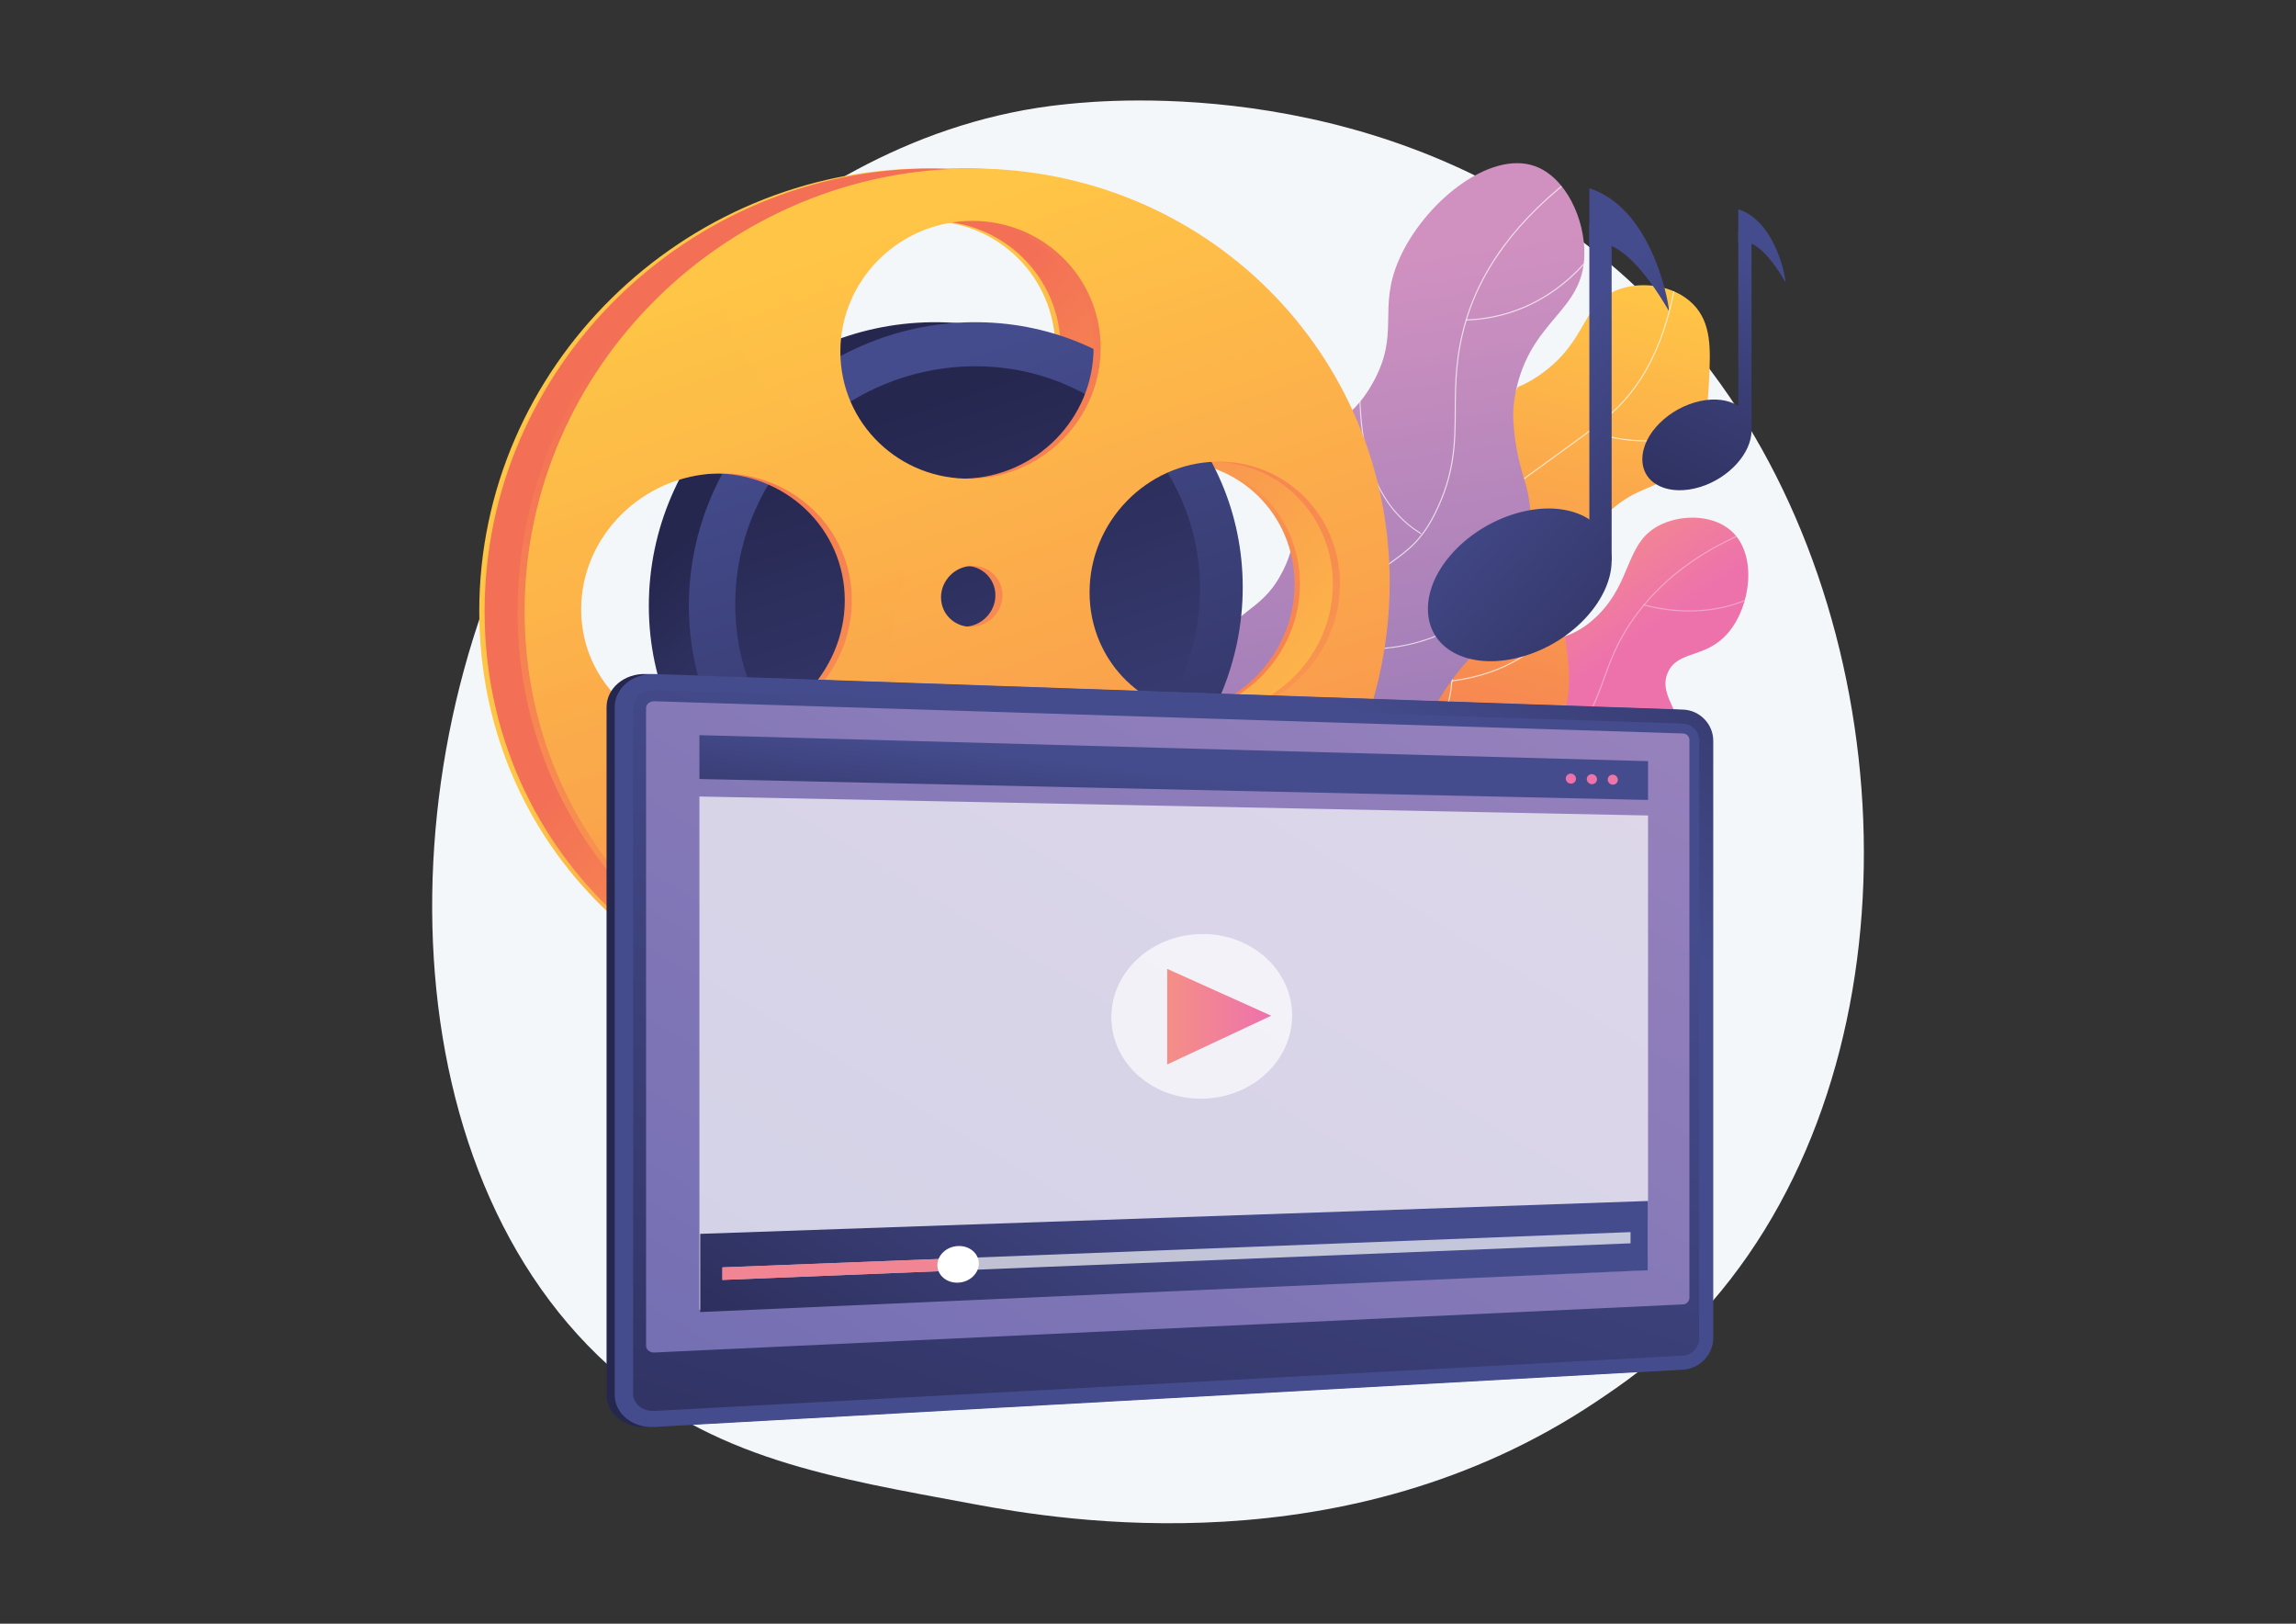 <?xml version="1.0" encoding="UTF-8"?>
<svg xmlns="http://www.w3.org/2000/svg" xmlns:xlink="http://www.w3.org/1999/xlink" viewBox="0 0 841.89 595.28">
  <rect x="0" y="0" width="841.89" height="595.28" fill="#333333" stroke="none"/>
  <defs>
    <style>
      .cls-1 {
        fill: none;
      }

      .cls-2 {
        fill: url(#linear-gradient);
      }

      .cls-3 {
        clip-path: url(#clippath);
      }

      .cls-4 {
        fill: #f4f7fa;
      }

      .cls-5, .cls-6, .cls-7 {
        fill: #fff;
      }

      .cls-6 {
        opacity: .7;
      }

      .cls-6, .cls-8 {
        mix-blend-mode: soft-light;
      }

      .cls-9 {
        clip-path: url(#clippath-1);
      }

      .cls-10 {
        clip-path: url(#clippath-2);
      }

      .cls-11 {
        fill: url(#linear-gradient-12);
        mix-blend-mode: multiply;
        opacity: .3;
      }

      .cls-12 {
        fill: url(#linear-gradient-8);
      }

      .cls-13 {
        fill: url(#linear-gradient-9);
      }

      .cls-14 {
        fill: url(#linear-gradient-3);
      }

      .cls-15 {
        fill: url(#linear-gradient-4);
      }

      .cls-16 {
        fill: url(#linear-gradient-2);
      }

      .cls-17 {
        fill: url(#linear-gradient-6);
      }

      .cls-18 {
        fill: url(#linear-gradient-7);
      }

      .cls-19 {
        fill: url(#linear-gradient-5);
      }

      .cls-20 {
        fill: url(#linear-gradient-14);
      }

      .cls-21 {
        fill: url(#linear-gradient-18);
      }

      .cls-22 {
        fill: url(#linear-gradient-22);
      }

      .cls-23 {
        fill: url(#linear-gradient-20);
      }

      .cls-24 {
        fill: url(#linear-gradient-21);
      }

      .cls-25 {
        fill: url(#linear-gradient-23);
      }

      .cls-26 {
        fill: url(#linear-gradient-15);
      }

      .cls-27 {
        fill: url(#linear-gradient-19);
      }

      .cls-28 {
        fill: url(#linear-gradient-16);
      }

      .cls-29 {
        fill: url(#linear-gradient-17);
      }

      .cls-30 {
        fill: url(#linear-gradient-13);
      }

      .cls-31 {
        fill: url(#linear-gradient-10);
      }

      .cls-32 {
        fill: url(#linear-gradient-11);
      }

      .cls-33 {
        fill: url(#linear-gradient-27);
      }

      .cls-34 {
        fill: url(#linear-gradient-24);
      }

      .cls-35 {
        fill: url(#linear-gradient-26);
      }

      .cls-36 {
        fill: url(#linear-gradient-25);
      }

      .cls-37 {
        fill: url(#linear-gradient-28);
      }

      .cls-38 {
        fill: url(#linear-gradient-29);
      }

      .cls-39 {
        isolation: isolate;
      }

      .cls-7 {
        opacity: .68;
      }

      .cls-8 {
        opacity: .5;
      }
    </style>
    <linearGradient id="linear-gradient" x1="550.52" y1="207.92" x2="579.37" y2="249.13" gradientUnits="userSpaceOnUse">
      <stop offset="0" stop-color="#f58f86"/>
      <stop offset="1" stop-color="#ed72ac"/>
    </linearGradient>
    <clipPath id="clippath">
      <path class="cls-2" d="M551.66,321.45c4.28,.91,34.48,7.32,54.08-13.22,2.28-2.39,13.13-13.76,13.19-29.29,.06-16.08-11.49-23.24-7.34-32.46,3.7-8.21,13.92-4.85,22.12-14.52,8.33-9.82,10.66-28.44,1.34-37.1-6.42-5.97-17.49-6.39-25.53-2.78-13.91,6.25-10.52,20.88-24.05,33.91-15.43,14.86-28.65,4.32-44.94,17.63-18.85,15.41-26.33,50.14-12.22,66.81,6.25,7.38,15.06,9.26,23.35,11.02Z"/>
    </clipPath>
    <linearGradient id="linear-gradient-2" x1="566.53" y1="96.04" x2="509.98" y2="318.39" gradientUnits="userSpaceOnUse">
      <stop offset="0" stop-color="#ffc546"/>
      <stop offset="1" stop-color="#f36f56"/>
    </linearGradient>
    <clipPath id="clippath-1">
      <path class="cls-16" d="M498.17,311.27c22.01,5.67,41.08-6.24,45.67-9.11,2.68-1.67,24.23-15.59,30.08-41.07,5.26-22.89-6.87-34.6,3.27-55.85,4.54-9.51,11.23-16.1,11.84-16.7,11.61-11.26,18.98-8.32,27.52-17.71,9.14-10.05,9.75-23.39,10.15-32.08,.49-10.63,.94-20.39-5.93-27.28-6.71-6.73-18.3-8.62-27.24-5.36-13.74,5.01-10.95,18.45-28.35,30.94-10.98,7.89-14.79,4.48-23.22,12.66-9.16,8.9-7.66,15.85-15.29,26.61-7.76,10.95-15.72,12.78-28.32,20.88-12.01,7.72-37.69,24.23-42.71,47.09-5.5,25.01,13.33,59.45,42.52,66.97Z"/>
    </clipPath>
    <linearGradient id="linear-gradient-3" x1="486.31" y1="96.28" x2="530.09" y2="369.17" gradientUnits="userSpaceOnUse">
      <stop offset="0" stop-color="#d191c0"/>
      <stop offset="1" stop-color="#8172b4"/>
    </linearGradient>
    <clipPath id="clippath-2">
      <path class="cls-14" d="M424.24,297.97c-9.59-17.07,7.07-48.48,23.04-64.98,10.26-10.6,16.65-11.35,22.78-23.02,8.47-16.12,1.3-24.24,9.48-41.3,7.45-15.54,15.17-12.71,23.85-28.32,10.21-18.37,1.58-26.8,9.59-45.17,9-20.64,33.12-40.27,49.86-34.26,11.29,4.06,18.41,19.48,18.11,32.6-.46,20.29-18.38,23.2-24.58,47.56-1.31,5.15-1.65,9.3-1.47,12.93,.55,10.91,3,18.28,4.41,23.07,5.16,17.48-1.26,34.96-3.73,41.69-6.49,17.67-14.78,16.03-27.79,37.43-13.4,22.03-7.85,29.12-17.35,39.93-20.29,23.1-74.18,23.26-86.21,1.85Z"/>
    </clipPath>
    <linearGradient id="linear-gradient-4" x1="458.64" y1="330.57" x2="294.24" y2="182.94" gradientUnits="userSpaceOnUse">
      <stop offset="0" stop-color="#f36f56"/>
      <stop offset="1" stop-color="#ffc546"/>
    </linearGradient>
    <linearGradient id="linear-gradient-5" x1="460.6" y1="330.57" x2="296.19" y2="182.94" xlink:href="#linear-gradient-2"/>
    <linearGradient id="linear-gradient-6" x1="386.75" y1="270.35" x2="288.33" y2="162.99" gradientUnits="userSpaceOnUse">
      <stop offset="0" stop-color="#454c8d"/>
      <stop offset="1" stop-color="#26274f"/>
    </linearGradient>
    <linearGradient id="linear-gradient-7" x1="316.84" y1="149.73" x2="396.85" y2="387.03" gradientUnits="userSpaceOnUse">
      <stop offset="0" stop-color="#26274f"/>
      <stop offset="1" stop-color="#454c8d"/>
    </linearGradient>
    <linearGradient id="linear-gradient-8" x1="326.41" y1="136.53" x2="421.75" y2="419.33" xlink:href="#linear-gradient-6"/>
    <linearGradient id="linear-gradient-9" x1="331.53" y1="149.73" x2="411.53" y2="387.03" xlink:href="#linear-gradient-7"/>
    <linearGradient id="linear-gradient-10" x1="305.04" y1="90.51" x2="453.9" y2="532.08" xlink:href="#linear-gradient-4"/>
    <linearGradient id="linear-gradient-11" x1="307.65" y1="90.51" x2="456.51" y2="532.08" xlink:href="#linear-gradient-2"/>
    <linearGradient id="linear-gradient-12" x1="269.56" y1="103.35" x2="418.43" y2="544.95" xlink:href="#linear-gradient-2"/>
    <linearGradient id="linear-gradient-13" x1="265.04" y1="391.31" x2="331.74" y2="384.34" xlink:href="#linear-gradient-7"/>
    <linearGradient id="linear-gradient-14" x1="501.92" y1="267.72" x2="607.95" y2="116.4" xlink:href="#linear-gradient-6"/>
    <linearGradient id="linear-gradient-15" x1="455.51" y1="286.55" x2="324.1" y2="703.93" xlink:href="#linear-gradient-6"/>
    <linearGradient id="linear-gradient-16" x1="520.04" y1="215.6" x2="206.21" y2="735.28" gradientUnits="userSpaceOnUse">
      <stop offset="0" stop-color="#9681bc"/>
      <stop offset="1" stop-color="#6166ae"/>
    </linearGradient>
    <linearGradient id="linear-gradient-17" x1="430.12" y1="283.58" x2="422.65" y2="345.35" xlink:href="#linear-gradient-6"/>
    <linearGradient id="linear-gradient-18" x1="592.02" y1="251.53" x2="577.12" y2="283.09" xlink:href="#linear-gradient"/>
    <linearGradient id="linear-gradient-19" x1="598.31" y1="254.74" x2="583.46" y2="286.19" xlink:href="#linear-gradient"/>
    <linearGradient id="linear-gradient-20" x1="604.56" y1="257.92" x2="589.76" y2="289.27" xlink:href="#linear-gradient"/>
    <linearGradient id="linear-gradient-21" x1="454.58" y1="421.39" x2="345.16" y2="592.62" xlink:href="#linear-gradient-6"/>
    <linearGradient id="linear-gradient-22" x1="427.98" y1="372.73" x2="466.13" y2="372.73" xlink:href="#linear-gradient"/>
    <linearGradient id="linear-gradient-23" x1="310.96" y1="417.4" x2="309.56" y2="554.61" xlink:href="#linear-gradient"/>
    <linearGradient id="linear-gradient-24" x1="521.28" y1="183.22" x2="631.17" y2="278.65" xlink:href="#linear-gradient-6"/>
    <linearGradient id="linear-gradient-25" x1="568.52" y1="128.83" x2="678.4" y2="224.25" xlink:href="#linear-gradient-6"/>
    <linearGradient id="linear-gradient-26" x1="599.83" y1="92.77" x2="709.72" y2="188.2" xlink:href="#linear-gradient-6"/>
    <linearGradient id="linear-gradient-27" x1="657.29" y1="91.52" x2="594.77" y2="219.07" xlink:href="#linear-gradient-6"/>
    <linearGradient id="linear-gradient-28" x1="650.48" y1="99.39" x2="598.79" y2="204.84" xlink:href="#linear-gradient-6"/>
    <linearGradient id="linear-gradient-29" x1="643.3" y1="95.68" x2="592.08" y2="200.17" xlink:href="#linear-gradient-6"/>
  </defs>
  <g class="cls-39">
    <g id="Layer_1" data-name="Layer 1">
      <g>
        <path class="cls-4" d="M620.27,485.43c-13.66,14.08-25.89,22.36-35.25,28.62-91.3,60.96-195.66,43.39-227.92,37.38-52.06-9.69-96-16.52-133.76-50.63-85.79-77.51-81.62-239.2-16.06-339.36,7.77-11.88,73.23-108.9,177.82-122.57,2.56-.33,4.47-.52,6.14-.7,16.18-1.71,116.44-10.75,198.19,57.74,11.7,9.8,30.54,27.49,48,54.46,63.86,98.62,64.06,251.36-17.15,335.07Z"/>
        <g>
          <path class="cls-2" d="M551.66,321.45c4.28,.91,34.48,7.32,54.08-13.22,2.28-2.39,13.13-13.76,13.19-29.29,.06-16.08-11.49-23.24-7.34-32.46,3.7-8.21,13.92-4.85,22.12-14.52,8.33-9.82,10.66-28.44,1.34-37.1-6.42-5.97-17.49-6.39-25.53-2.78-13.91,6.25-10.52,20.88-24.05,33.91-15.43,14.86-28.65,4.32-44.94,17.63-18.85,15.41-26.33,50.14-12.22,66.81,6.25,7.38,15.06,9.26,23.35,11.02Z"/>
          <g class="cls-3">
            <g class="cls-8">
              <path class="cls-6" d="M523.71,315.67s.06,0,.09-.02c26.69-12.69,45.91-29.46,57.13-49.85,3.63-6.59,5.61-12.02,7.52-17.27,2.34-6.42,4.56-12.49,9.53-19.95,11.71-17.56,30.53-30.43,55.92-38.25,.11-.03,.17-.15,.13-.25-.03-.11-.14-.17-.25-.13-25.48,7.85-44.37,20.77-56.14,38.41-5,7.5-7.22,13.59-9.58,20.04-1.91,5.24-3.89,10.65-7.5,17.21-11.18,20.32-30.34,37.03-56.95,49.68-.1,.05-.14,.17-.1,.27,.03,.07,.11,.11,.18,.11Z"/>
              <path class="cls-6" d="M619.42,224.19c6.5,0,11.85-1.05,15.81-2.22,7.55-2.24,11.79-5.41,11.84-5.44,.09-.07,.11-.19,.04-.28-.07-.09-.19-.11-.28-.04-.04,.03-4.24,3.16-11.73,5.38-6.91,2.04-18.11,3.7-32.24,0-.11-.03-.22,.04-.25,.14-.03,.11,.04,.22,.14,.25,6.14,1.61,11.73,2.21,16.67,2.21Z"/>
              <path class="cls-6" d="M559.57,292.33s.07,0,.1-.03c.1-.05,.13-.18,.08-.27-3.76-6.71-5.97-13.88-6.58-21.31-1.61-19.63,8.73-34.45,13.25-39.92,.07-.09,.06-.21-.03-.28-.09-.07-.21-.06-.28,.03-4.55,5.5-14.96,20.43-13.34,40.21,.61,7.49,2.85,14.71,6.63,21.47,.04,.07,.11,.1,.18,.1Z"/>
              <path class="cls-6" d="M573.61,308.92c7.94,0,15.33-1.57,22.11-4.7,20.45-9.46,28.15-30.22,28.22-30.43,.04-.1-.02-.22-.12-.26-.1-.04-.22,.02-.26,.12-.07,.21-7.72,20.82-28.02,30.2-14.04,6.49-30.72,6.2-49.58-.86-.1-.04-.22,.01-.26,.12-.04,.1,.01,.22,.12,.26,9.88,3.7,19.16,5.54,27.79,5.54Z"/>
            </g>
          </g>
        </g>
        <g>
          <path class="cls-16" d="M498.17,311.27c22.01,5.67,41.08-6.24,45.67-9.11,2.68-1.67,24.23-15.59,30.08-41.07,5.26-22.89-6.87-34.6,3.27-55.85,4.54-9.51,11.23-16.1,11.84-16.7,11.61-11.26,18.98-8.32,27.52-17.71,9.14-10.05,9.75-23.39,10.15-32.08,.49-10.63,.94-20.39-5.93-27.28-6.71-6.73-18.3-8.62-27.24-5.36-13.74,5.01-10.95,18.45-28.35,30.94-10.98,7.89-14.79,4.48-23.22,12.66-9.16,8.9-7.66,15.85-15.29,26.61-7.76,10.95-15.72,12.78-28.32,20.88-12.01,7.72-37.69,24.23-42.71,47.09-5.5,25.01,13.33,59.45,42.52,66.97Z"/>
          <g class="cls-9">
            <g>
              <path class="cls-6" d="M474.95,310.81s.06,0,.09-.02c18.6-8.7,32.9-18.41,42.48-28.85,7.46-8.14,12.24-16.93,14.19-26.14,1.78-8.43,1.12-16.25,.49-23.81-.97-11.54-1.9-22.43,5.49-34.78,6.37-10.65,16.91-18.35,23.2-22.95,4.55-3.33,8.24-5.99,11.49-8.34,8.35-6.03,12.95-9.35,18.26-13.95,13.67-11.85,22.11-30.81,25.07-56.36,.01-.11-.07-.21-.18-.22-.11-.01-.21,.07-.22,.18-2.96,25.45-11.34,44.32-24.94,56.1-5.3,4.59-9.89,7.91-18.24,13.93-3.25,2.35-6.94,5.01-11.49,8.34-6.32,4.62-16.89,12.35-23.31,23.07-7.45,12.46-6.53,23.41-5.55,35.02,.64,7.53,1.29,15.32-.48,23.69-1.93,9.13-6.67,17.86-14.09,25.95-9.55,10.41-23.8,20.09-42.35,28.76-.1,.05-.14,.17-.1,.27,.03,.07,.11,.12,.18,.12Z"/>
              <path class="cls-6" d="M603.11,161.83c6.51,0,13.08-1.28,18.76-4.84,3.68-2.3,6.04-5,7.37-6.86,1.45-2.02,2.02-3.47,2.04-3.53,.04-.1-.01-.22-.12-.26-.1-.04-.22,.01-.26,.12-.02,.06-2.33,5.87-9.27,10.21-11.61,7.26-27.05,4.88-37.95,1.61-.11-.03-.22,.03-.25,.13-.03,.11,.03,.22,.14,.25,5.68,1.7,12.58,3.17,19.54,3.17Z"/>
              <path class="cls-6" d="M551.67,181.34c.05,0,.1-.02,.14-.06,.08-.08,.08-.21,0-.28-4.78-4.65-8.82-13.52-.94-29.35,4.73-9.51,11.62-17.11,11.68-17.19,.08-.08,.07-.21-.01-.28-.08-.07-.21-.07-.28,.01-.07,.08-6.99,7.72-11.74,17.27-6.32,12.71-5.97,23.02,1.02,29.83,.04,.04,.09,.06,.14,.06Z"/>
              <path class="cls-6" d="M532.41,249.82s.02,0,.03,0c20.4-2.55,31.88-12.15,37.91-19.75,6.55-8.24,8.29-15.99,8.31-16.07,.02-.11-.05-.22-.15-.24-.11-.02-.22,.05-.24,.15-.02,.08-1.75,7.75-8.24,15.92-5.99,7.54-17.39,17.06-37.64,19.58-.11,.01-.19,.11-.17,.22,.01,.1,.1,.18,.2,.18Z"/>
              <path class="cls-6" d="M504.29,293.61c.07,0,.14-.04,.18-.1,.05-.1,.02-.22-.08-.27-9.94-5.64-16.93-14.03-20.76-24.94-3.07-8.74-4.13-19.1-3.17-30.81,1.65-19.95,8.73-37.08,8.8-37.25,.04-.1,0-.22-.11-.26-.1-.04-.22,0-.26,.11-.07,.17-7.17,17.36-8.83,37.37-.97,11.76,.1,22.18,3.19,30.97,3.86,11,10.91,19.47,20.94,25.16,.03,.02,.07,.03,.1,.03Z"/>
            </g>
          </g>
        </g>
        <g>
          <path class="cls-14" d="M424.24,297.97c-9.59-17.07,7.07-48.48,23.04-64.98,10.26-10.6,16.65-11.35,22.78-23.02,8.47-16.12,1.3-24.24,9.48-41.3,7.45-15.54,15.17-12.71,23.85-28.32,10.21-18.37,1.58-26.8,9.59-45.17,9-20.64,33.12-40.27,49.86-34.26,11.29,4.06,18.41,19.48,18.11,32.6-.46,20.29-18.38,23.2-24.58,47.56-1.31,5.15-1.65,9.3-1.47,12.93,.55,10.91,3,18.28,4.41,23.07,5.16,17.48-1.26,34.96-3.73,41.69-6.49,17.67-14.78,16.03-27.79,37.43-13.4,22.03-7.85,29.12-17.35,39.93-20.29,23.1-74.18,23.26-86.21,1.85Z"/>
          <g class="cls-10">
            <g>
              <path class="cls-6" d="M428.32,314.56s.04,0,.06-.01c26.33-8.78,43.91-21.87,52.25-38.9,4.15-8.49,5-15.26,5.89-22.43,.99-7.91,2.01-16.09,7.49-27.53,5.59-11.65,11.35-15.82,16.91-19.85,5.42-3.93,10.54-7.63,15.49-17.6,7.28-14.66,7.35-26.01,7.41-38.02,.06-9.81,.11-19.95,3.99-32.84,6.46-21.48,22.13-40.89,46.56-57.67,.09-.06,.11-.19,.05-.28-.06-.09-.19-.11-.28-.05-24.51,16.84-40.23,36.31-46.72,57.88-3.89,12.94-3.95,23.12-4.01,32.95-.07,11.96-.13,23.26-7.37,37.84-4.9,9.88-9.98,13.56-15.36,17.45-5.61,4.06-11.4,8.26-17.04,20-5.51,11.49-6.54,19.71-7.53,27.65-.89,7.14-1.73,13.88-5.85,22.31-8.28,16.93-25.78,29.95-52.01,38.7-.11,.04-.16,.15-.13,.25,.03,.08,.11,.14,.19,.14Z"/>
              <path class="cls-6" d="M537.63,117.52s0,0,0,0c18.55-.61,31.54-9.26,39.17-16.42,8.27-7.75,12.2-15.46,12.24-15.54,.05-.1,.01-.22-.09-.27-.1-.05-.22-.01-.27,.09-.04,.08-3.95,7.73-12.17,15.43-7.58,7.1-20.48,15.69-38.89,16.3-.11,0-.2,.1-.19,.21,0,.11,.09,.19,.2,.19Z"/>
              <path class="cls-6" d="M520.95,195.77c.07,0,.13-.03,.17-.1,.06-.1,.03-.22-.07-.28-7.21-4.39-12.76-10.95-16.49-19.49-2.99-6.84-4.82-14.97-5.46-24.16-1.08-15.65,1.76-29.12,1.79-29.26,.02-.11-.05-.22-.15-.24-.11-.02-.22,.05-.24,.15-.03,.13-2.87,13.65-1.79,29.36,.63,9.23,2.48,17.41,5.49,24.29,3.76,8.62,9.36,15.24,16.65,19.68,.03,.02,.07,.03,.1,.03Z"/>
              <path class="cls-6" d="M501.53,238.12c8.17,0,15.98-1.36,23.34-4.07,8.77-3.23,16.92-8.38,24.2-15.31,12.39-11.79,18.07-24.82,18.13-24.95,.04-.1,0-.22-.11-.26-.1-.04-.22,0-.26,.11-.06,.13-5.71,13.1-18.05,24.83-7.24,6.89-15.34,12.01-24.06,15.22-10.9,4.01-22.82,5.04-35.43,3.06-.11-.02-.21,.06-.23,.17-.02,.11,.06,.21,.17,.23,4.18,.66,8.29,.99,12.31,.99Z"/>
              <path class="cls-6" d="M463.99,296.04c.07,0,.13-.03,.17-.1,.06-.1,.03-.22-.07-.28-8.29-5.01-14.13-12.11-17.36-21.11-2.59-7.2-3.53-15.64-2.78-25.06,1.27-16.06,7.07-29.6,7.12-29.73,.04-.1,0-.22-.1-.26-.1-.04-.22,0-.26,.1-.06,.14-5.88,13.74-7.16,29.86-.75,9.48,.19,17.97,2.8,25.23,3.27,9.08,9.17,16.26,17.53,21.32,.03,.02,.07,.03,.1,.03Z"/>
            </g>
          </g>
        </g>
        <g>
          <g>
            <path class="cls-15" d="M339.7,61.77c-89.16,0-163.97,72.69-163.97,162.35s74.81,157.33,163.97,151.34c85.88-5.77,153.21-78.21,153.21-161.99S425.58,61.77,339.7,61.77Zm0,19.21c26.21-.11,47.24,20.75,47.24,46.58s-21.03,47.28-47.24,47.92c-26.5,.65-48.21-20.2-48.21-46.56s21.71-47.82,48.21-47.93Zm11.25,137.26c0,6.15-5.03,11.32-11.25,11.54-6.24,.22-11.3-4.6-11.3-10.78s5.07-11.35,11.3-11.54c6.22-.19,11.25,4.64,11.25,10.79Zm-104.36,51.69c-27.57,1.2-50.16-19.61-50.16-46.51s22.59-49.23,50.16-49.87c27.26-.64,49.13,20.2,49.13,46.54s-21.87,48.65-49.13,49.84Zm93.11,86.32c-26.5,1.67-48.21-18.33-48.21-44.7s21.71-48.67,48.21-49.8c26.21-1.12,47.24,18.92,47.24,44.75s-21.03,48.1-47.24,49.75Zm89.54-94.3c-25.49,1.11-46.37-18.93-46.37-44.79s20.88-47.3,46.37-47.9c25.21-.59,45.45,19.48,45.45,44.82s-20.24,46.77-45.45,47.87Z"/>
            <path class="cls-19" d="M341.66,61.77c-89.16,0-163.97,72.69-163.97,162.35s74.81,157.33,163.97,151.34c85.88-5.77,153.21-78.21,153.21-161.99S427.54,61.77,341.66,61.77Zm0,19.21c26.21-.11,47.24,20.75,47.24,46.58s-21.03,47.28-47.24,47.92c-26.5,.65-48.21-20.2-48.21-46.56s21.71-47.82,48.21-47.93Zm11.25,137.26c0,6.15-5.03,11.32-11.25,11.54-6.24,.22-11.3-4.6-11.3-10.78s5.07-11.35,11.3-11.54c6.22-.19,11.25,4.64,11.25,10.79Zm-104.36,51.69c-27.57,1.2-50.16-19.61-50.16-46.51s22.59-49.23,50.16-49.87c27.26-.64,49.13,20.2,49.13,46.54s-21.87,48.65-49.13,49.84Zm93.11,86.32c-26.5,1.67-48.21-18.33-48.21-44.7s21.71-48.67,48.21-49.8c26.21-1.12,47.24,18.92,47.24,44.75s-21.03,48.1-47.24,49.75Zm89.54-94.3c-25.49,1.11-46.37-18.93-46.37-44.79s20.88-47.3,46.37-47.9c25.21-.59,45.45,19.48,45.45,44.82s-20.24,46.77-45.45,47.87Z"/>
            <path class="cls-1" d="M357.26,295.73c11.98,6.2,22.03,8.59,31.61,9.76-.54-25.33-21.35-44.84-47.21-43.73-7.15,.31-13.94,2.16-20.06,5.22,10.96,15.96,27.63,24.6,35.67,28.75Z"/>
            <path class="cls-1" d="M248.55,173.55c-27.57,.65-50.16,22.98-50.16,49.87s22.59,47.71,50.16,46.51c27.26-1.19,49.13-23.5,49.13-49.84s-21.87-47.18-49.13-46.54Z"/>
            <path class="cls-1" d="M293.45,311.56c0,26.36,21.71,46.37,48.21,44.7,26.21-1.65,47.24-23.92,47.24-49.75,0-.34-.02-.68-.03-1.01-9.58-1.17-19.62-3.56-31.61-9.76-8.03-4.16-24.71-12.79-35.67-28.75-16.57,8.27-28.15,25.36-28.15,44.58Z"/>
            <path class="cls-1" d="M341.66,207.45c-6.24,.19-11.3,5.36-11.3,11.54s5.07,11.01,11.3,10.78c6.22-.22,11.25-5.39,11.25-11.54s-5.03-10.98-11.25-10.79Z"/>
            <path class="cls-1" d="M431.2,169.27c-25.49,.6-46.37,22.05-46.37,47.9s20.88,45.9,46.37,44.78c25.21-1.1,45.45-22.53,45.45-47.87s-20.24-45.41-45.45-44.82Z"/>
            <path class="cls-1" d="M341.66,80.98c-26.5,.11-48.21,21.57-48.21,47.93s21.71,47.21,48.21,46.56c26.21-.64,47.24-22.09,47.24-47.92s-21.03-46.68-47.24-46.58Z"/>
            <path class="cls-17" d="M440.99,215.28c0,54.32-43.95,100.77-99.33,103.82-56.73,3.13-103.75-40.27-103.75-97s47.01-103.29,103.75-103.97c55.39-.67,99.33,42.83,99.33,97.15Z"/>
            <path class="cls-18" d="M425.31,215.81c0,45.74-37.08,84.73-83.65,87.14-47.52,2.45-86.75-33.98-86.75-81.42s39.24-86.5,86.75-87.24c46.57-.72,83.65,35.78,83.65,81.52Z"/>
          </g>
          <g>
            <path class="cls-12" d="M455.68,215.28c0,54.32-43.95,100.77-99.33,103.82-56.73,3.13-103.75-40.27-103.75-97s47.01-103.29,103.75-103.97c55.39-.67,99.33,42.83,99.33,97.15Z"/>
            <path class="cls-13" d="M439.99,215.81c0,45.74-37.08,84.73-83.65,87.14-47.52,2.45-86.75-33.98-86.75-81.42s39.24-86.5,86.75-87.24c46.57-.72,83.65,35.78,83.65,81.52Z"/>
            <path class="cls-31" d="M353.74,61.77c-89.16,0-163.97,72.69-163.97,162.35s74.81,157.33,163.97,151.34c85.88-5.77,153.21-78.21,153.21-161.99S439.61,61.77,353.74,61.77Zm0,19.21c26.21-.11,47.24,20.75,47.24,46.58s-21.03,47.28-47.24,47.92c-26.5,.65-48.21-20.2-48.21-46.56s21.71-47.82,48.21-47.93Zm11.25,137.26c0,6.15-5.03,11.32-11.25,11.54-6.24,.22-11.3-4.6-11.3-10.78s5.07-11.35,11.3-11.54c6.22-.19,11.25,4.64,11.25,10.79Zm-104.36,51.69c-27.57,1.2-50.16-19.61-50.16-46.51s22.59-49.23,50.16-49.87c27.26-.64,49.13,20.2,49.13,46.54s-21.87,48.65-49.13,49.84Zm93.11,86.32c-26.5,1.67-48.21-18.33-48.21-44.7s21.71-48.67,48.21-49.8c26.21-1.12,47.24,18.92,47.24,44.75s-21.03,48.1-47.24,49.75Zm89.54-94.3c-25.49,1.11-46.37-18.93-46.37-44.79s20.88-47.3,46.37-47.9c25.21-.59,45.45,19.48,45.45,44.82s-20.24,46.77-45.45,47.87Z"/>
            <path class="cls-32" d="M356.35,61.77c-89.16,0-163.97,72.69-163.97,162.35s74.81,157.33,163.97,151.34c85.88-5.77,153.21-78.21,153.21-161.99S442.22,61.77,356.35,61.77Zm0,19.21c26.21-.11,47.24,20.75,47.24,46.58s-21.03,47.28-47.24,47.92c-26.5,.65-48.21-20.2-48.21-46.56s21.71-47.82,48.21-47.93Zm11.25,137.26c0,6.15-5.03,11.32-11.25,11.54-6.24,.22-11.3-4.6-11.3-10.78s5.07-11.35,11.3-11.54c6.22-.19,11.25,4.64,11.25,10.79Zm-104.36,51.69c-27.57,1.2-50.16-19.61-50.16-46.51s22.59-49.23,50.16-49.87c27.26-.64,49.13,20.2,49.13,46.54s-21.87,48.65-49.13,49.84Zm93.11,86.32c-26.5,1.67-48.21-18.33-48.21-44.7s21.71-48.67,48.21-49.8c26.21-1.12,47.24,18.92,47.24,44.75s-21.03,48.1-47.24,49.75Zm89.54-94.3c-25.49,1.11-46.37-18.93-46.37-44.79s20.88-47.3,46.37-47.9c25.21-.59,45.45,19.48,45.45,44.82s-20.24,46.77-45.45,47.87Z"/>
            <path class="cls-1" d="M371.95,295.73c11.98,6.2,22.03,8.59,31.61,9.76-.54-25.33-21.35-44.84-47.21-43.73-7.15,.31-13.94,2.16-20.06,5.22,10.96,15.96,27.63,24.6,35.66,28.75Z"/>
            <path class="cls-1" d="M263.23,173.55c-27.57,.65-50.16,22.98-50.16,49.87s22.59,47.71,50.16,46.51c27.26-1.19,49.13-23.5,49.13-49.84s-21.87-47.18-49.13-46.54Z"/>
            <path class="cls-1" d="M308.13,311.56c0,26.36,21.71,46.37,48.21,44.7,26.21-1.65,47.24-23.92,47.24-49.75,0-.34-.02-.68-.03-1.01-9.58-1.17-19.62-3.56-31.61-9.76-8.03-4.16-24.71-12.79-35.66-28.75-16.57,8.27-28.15,25.36-28.15,44.58Z"/>
            <path class="cls-1" d="M356.35,207.45c-6.24,.19-11.3,5.36-11.3,11.54s5.07,11.01,11.3,10.78c6.22-.22,11.25-5.39,11.25-11.54s-5.03-10.98-11.25-10.79Z"/>
            <path class="cls-1" d="M445.89,169.27c-25.49,.6-46.37,22.05-46.37,47.9s20.88,45.9,46.37,44.78c25.21-1.1,45.45-22.53,45.45-47.87s-20.24-45.41-45.45-44.82Z"/>
            <path class="cls-1" d="M356.35,80.98c-26.5,.11-48.21,21.57-48.21,47.93s21.71,47.21,48.21,46.56c26.21-.64,47.24-22.09,47.24-47.92s-21.03-46.68-47.24-46.58Z"/>
            <path class="cls-11" d="M403.56,305.49c0,.34,.03,.67,.03,1.01,0,25.83-21.03,48.1-47.24,49.75-26.5,1.67-48.21-18.33-48.21-44.7,0-19.23,11.58-36.31,28.15-44.58-2.81-4.09-5.24-8.64-7.05-13.73-9.42-26.51,8.55-37.24,1.75-62.85-9.2-34.64-47.22-34.33-61.64-67.03-3.66-8.29-6-19.22-4.15-33.69-43.7,29.33-72.81,78.79-72.81,134.45,0,89.66,74.81,157.33,163.97,151.34,45.08-3.03,84.97-24.37,112.65-55.82-9.35-5.03-18.13-8.02-25.96-9.82-14.66-3.37-26.66-2.75-39.48-4.32Zm-140.32-35.56c-27.57,1.2-50.16-19.61-50.16-46.51s22.59-49.23,50.16-49.87c27.26-.64,49.13,20.2,49.13,46.54s-21.87,48.65-49.13,49.84Z"/>
          </g>
        </g>
        <g>
          <path class="cls-30" d="M236.93,523.15c-7.99,.45-14.52-4.88-14.52-11.87v-252c0-6.99,6.53-12.45,14.52-12.18l377.23,13.05c6.11,.21,11.06,5.33,11.06,11.4v218.96c0,6.08-4.95,11.29-11.06,11.63l-377.23,21.01Z"/>
          <g>
            <g>
              <path class="cls-20" d="M239.92,523.15c-7.99,.45-14.52-4.88-14.52-11.87v-252c0-6.99,6.53-12.45,14.52-12.18l377.23,13.05c6.11,.21,11.06,5.33,11.06,11.4v218.96c0,6.08-4.95,11.29-11.06,11.63l-377.23,21.01Z"/>
              <path class="cls-26" d="M617.14,265.29l-377.23-12.32c-4.27-.14-7.75,2.77-7.75,6.51v251.45c0,3.73,3.47,6.58,7.75,6.35l377.23-20.28c3.28-.18,5.92-2.96,5.92-6.22v-219.38c0-3.26-2.65-5.99-5.92-6.09Z"/>
              <path class="cls-28" d="M239.92,495.85c-1.66,.08-3.02-1.04-3.02-2.49v-233.73c0-1.45,1.35-2.59,3.02-2.54l377.23,11.81c1.28,.04,2.32,1.11,2.32,2.38v204.52c0,1.27-1.04,2.35-2.32,2.41l-377.23,17.64Z"/>
            </g>
            <g>
              <polygon class="cls-7" points="604.3 465.6 256.46 480.16 256.46 292.01 604.3 298.97 604.3 465.6"/>
              <polygon class="cls-29" points="604.3 293.28 256.46 285.59 256.46 269.52 604.3 279.05 604.3 293.28"/>
              <g>
                <path class="cls-21" d="M577.88,285.51c0,1.02-.84,1.82-1.88,1.79-1.04-.02-1.88-.87-1.88-1.89s.84-1.82,1.88-1.79c1.04,.03,1.88,.87,1.88,1.89Z"/>
                <path class="cls-27" d="M585.58,285.7c0,1.01-.83,1.81-1.87,1.79-1.03-.02-1.87-.87-1.87-1.88s.84-1.82,1.87-1.79c1.03,.03,1.87,.87,1.87,1.88Z"/>
                <path class="cls-23" d="M593.23,285.89c0,1.01-.83,1.81-1.85,1.78-1.03-.02-1.86-.86-1.86-1.88s.83-1.81,1.86-1.78c1.02,.03,1.85,.87,1.85,1.88Z"/>
              </g>
              <g>
                <polygon class="cls-24" points="604.3 465.7 256.75 481.02 256.75 452.35 604.3 440.3 604.3 465.7"/>
                <g>
                  <path class="cls-7" d="M473.8,372.31c0,16.48-14.58,30.13-32.76,30.48-18.42,.36-33.53-13.02-33.53-29.88s15.11-30.52,33.53-30.49c18.19,.03,32.76,13.41,32.76,29.89Z"/>
                  <polygon class="cls-22" points="427.98 390.26 427.98 355.2 466.13 372.38 427.98 390.26"/>
                </g>
                <polygon class="cls-7" points="597.88 455.82 264.89 469.24 264.89 464.64 597.88 451.71 597.88 455.82"/>
                <polygon class="cls-25" points="356.06 465.57 264.89 469.24 264.89 464.64 356.06 461.1 356.06 465.57"/>
                <path class="cls-5" d="M358.91,463.22c0,3.7-3.39,6.84-7.58,7.02-4.21,.18-7.62-2.7-7.62-6.41s3.42-6.86,7.62-7.02c4.19-.16,7.58,2.72,7.58,6.42Z"/>
              </g>
            </g>
          </g>
        </g>
        <g>
          <path class="cls-34" d="M590.95,205.58c0,13.8-13.71,29.24-31.64,34.8-19.18,5.95-35.73-1.56-35.73-17.15s16.55-31.77,35.73-35.87c17.94-3.84,31.64,4.42,31.64,18.22Z"/>
          <polygon class="cls-36" points="590.95 205.58 582.78 207.72 582.78 82.01 590.95 81.81 590.95 205.58"/>
          <path class="cls-35" d="M611.9,113.92c.62,1.05-4.74-37.09-29.12-44.89v21.02s10.3-8.3,29.12,23.86Z"/>
        </g>
        <g>
          <path class="cls-33" d="M642.24,157.85c0,8.2-8.14,17.37-18.8,20.68-11.39,3.53-21.23-.93-21.23-10.19s9.83-18.87,21.23-21.31c10.66-2.28,18.8,2.62,18.8,10.82Z"/>
          <polygon class="cls-37" points="642.24 157.85 637.39 159.12 637.39 84.44 642.24 84.32 642.24 157.85"/>
          <path class="cls-38" d="M654.69,103.4c.37,.63-2.81-22.03-17.3-26.67v12.49s6.12-4.93,17.3,14.18Z"/>
        </g>
      </g>
    </g>
  </g>
</svg>